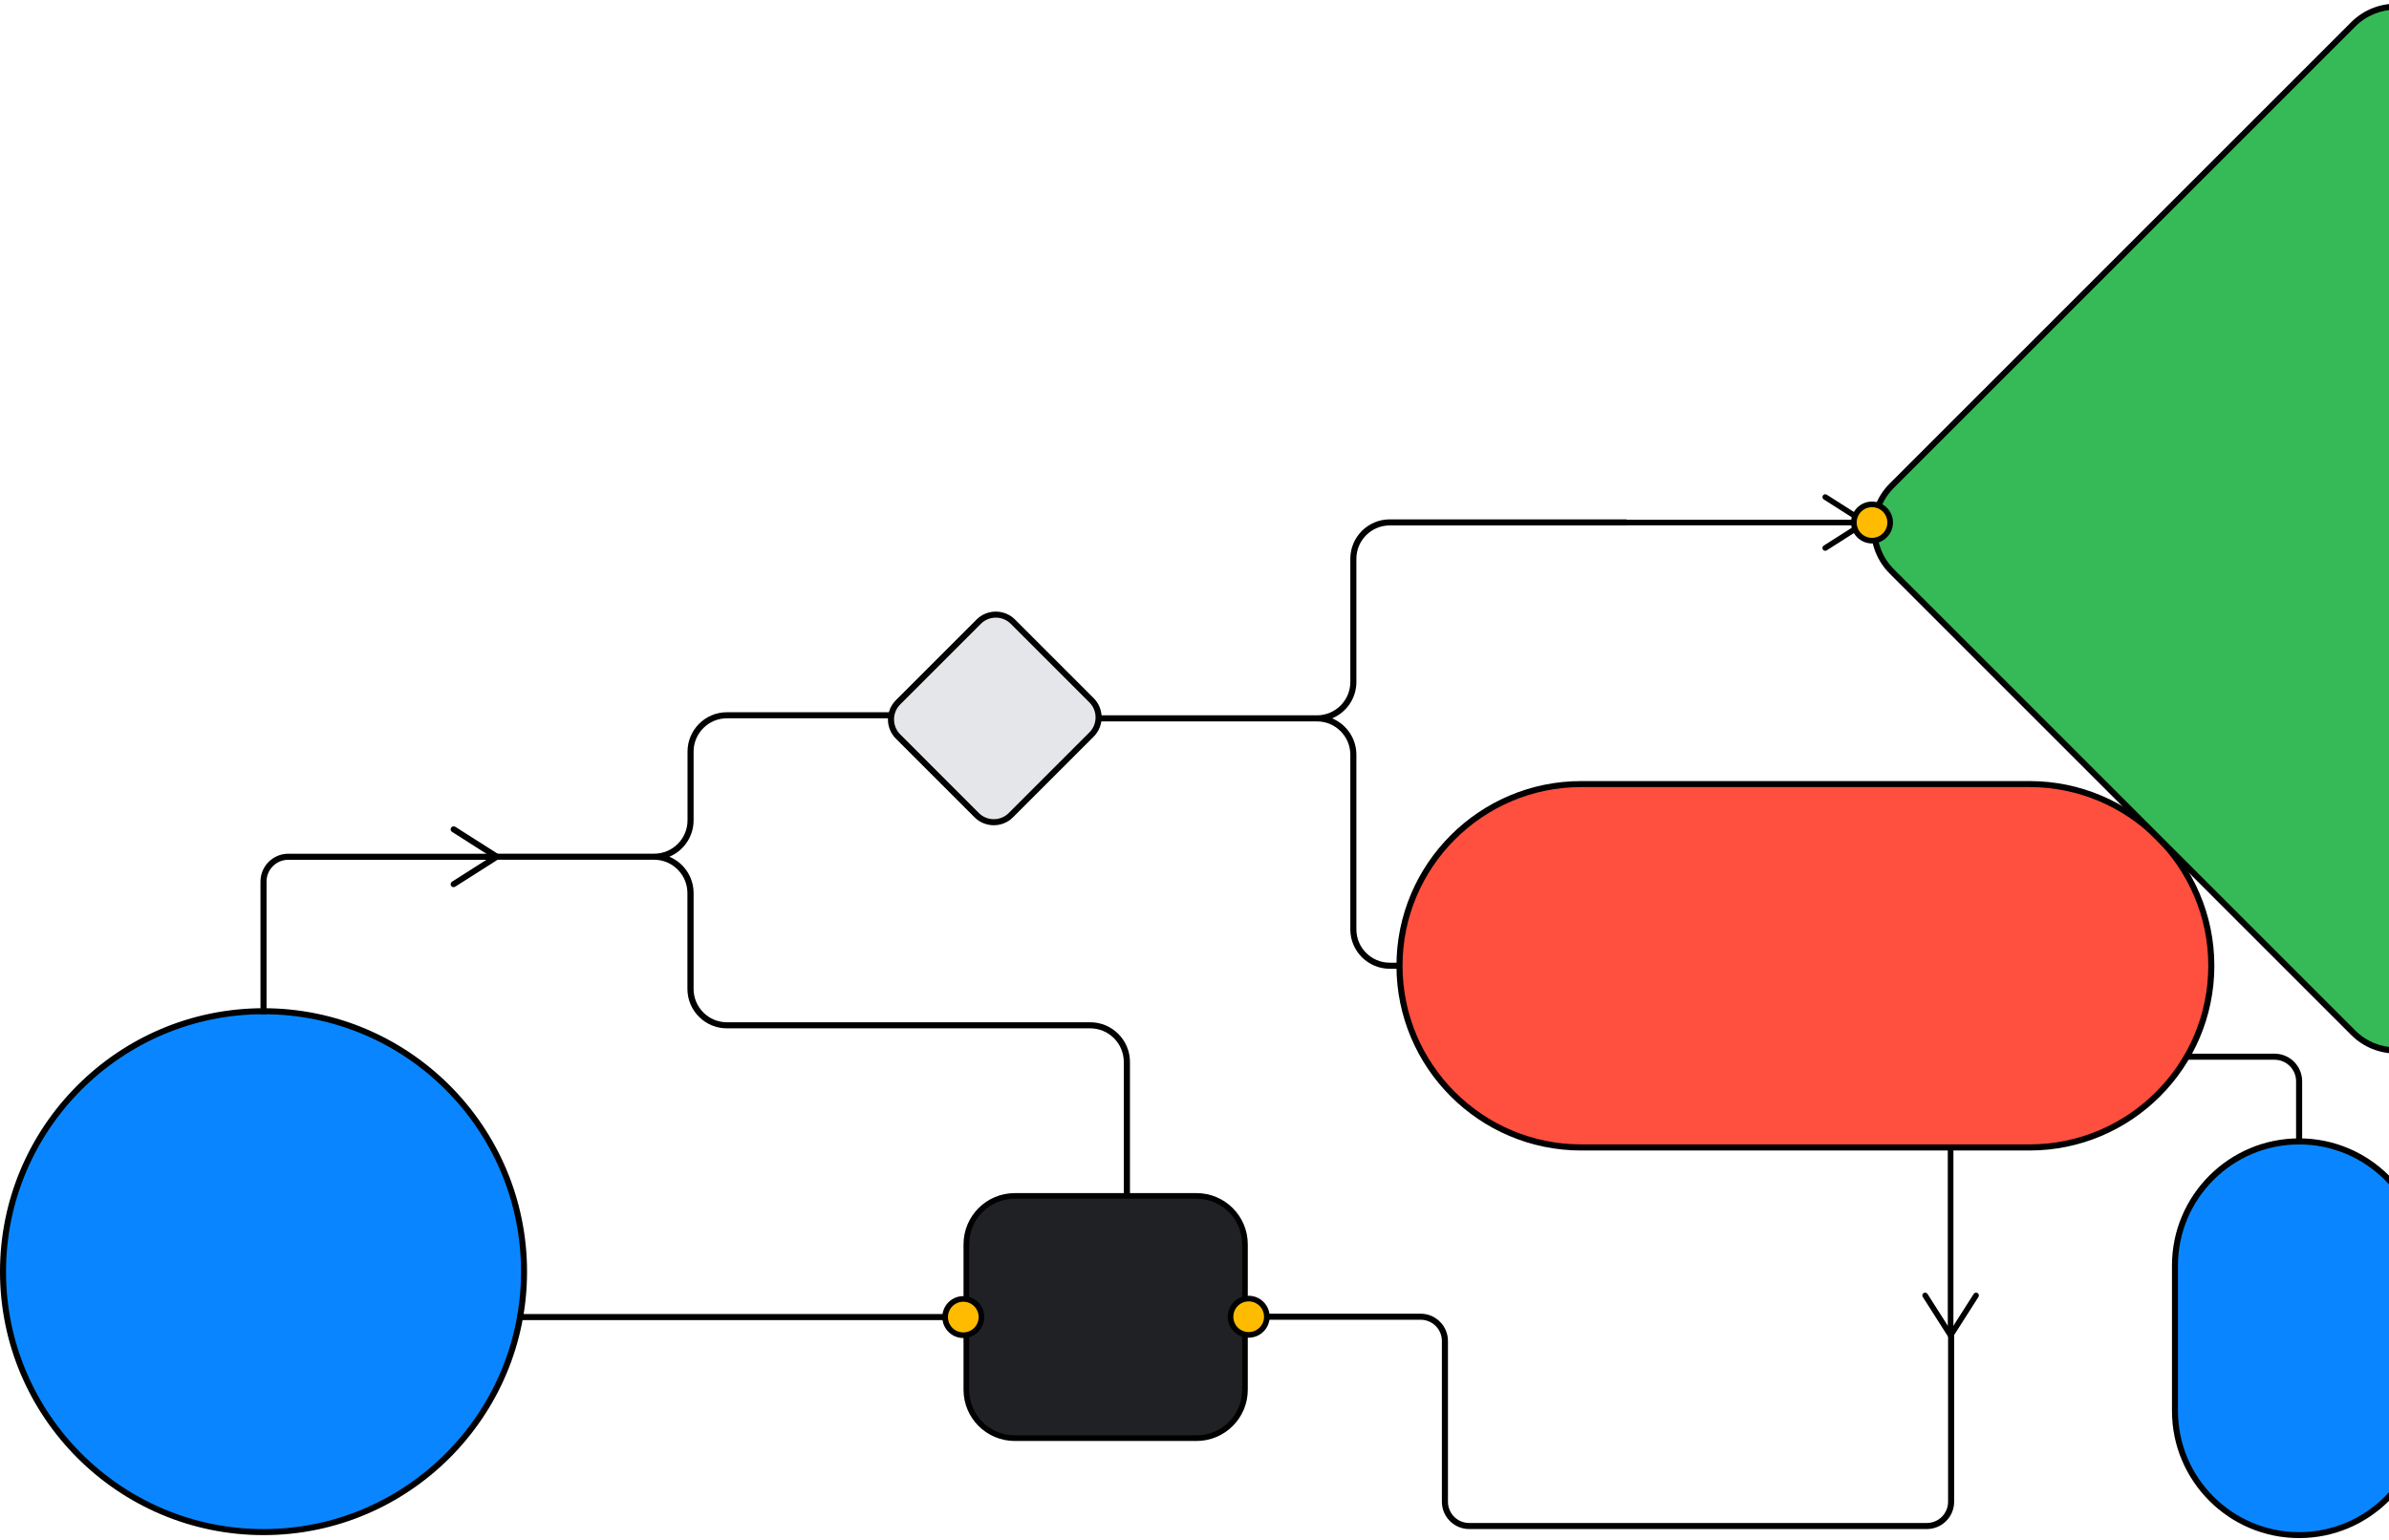 <svg width="425" height="274" viewBox="0 0 425 274" fill="none" xmlns="http://www.w3.org/2000/svg">
  <g clip-path="url(#clip0_52_295)">
    <path d="M46.88 272.62C72.473 272.62 93.22 251.873 93.22 226.28C93.22 200.687 72.473 179.94 46.88 179.94C21.287 179.94 0.54 200.687 0.54 226.28C0.54 251.873 21.287 272.62 46.88 272.62Z" fill="#0986FF"/>
    <path d="M46.88 273.17C21.03 273.17 0 252.14 0 226.29C0 200.44 21.03 179.41 46.88 179.41C72.73 179.41 93.76 200.44 93.76 226.29C93.77 252.13 72.73 273.17 46.88 273.17ZM46.88 180.48C21.62 180.48 1.07 201.03 1.07 226.29C1.07 251.55 21.62 272.1 46.88 272.1C72.14 272.1 92.69 251.55 92.69 226.29C92.69 201.02 72.14 180.48 46.88 180.48Z" fill="black"/>
    <path d="M361.05 204.19H281.3C263.44 204.19 248.97 189.71 248.97 171.86C248.97 154 263.45 139.53 281.3 139.53H361.06C378.92 139.53 393.39 154.01 393.39 171.86C393.39 189.71 378.91 204.19 361.05 204.19Z" fill="#FF4F3E"/>
    <path d="M361.05 204.73H281.3C263.17 204.73 248.43 189.98 248.43 171.86C248.43 153.74 263.18 138.99 281.3 138.99H361.06C379.19 138.99 393.93 153.74 393.93 171.86C393.93 189.98 379.18 204.73 361.05 204.73ZM281.3 140.06C263.77 140.06 249.51 154.32 249.51 171.85C249.51 189.38 263.77 203.64 281.3 203.64H361.06C378.59 203.64 392.85 189.38 392.85 171.85C392.85 154.32 378.59 140.06 361.06 140.06H281.3Z" fill="black"/>
    <path d="M418.64 183.77L336.54 101.67C332.33 97.46 332.33 90.64 336.54 86.43L418.64 4.33C422.85 0.12 429.67 0.12 433.88 4.33L515.98 86.43C520.19 90.64 520.19 97.46 515.98 101.67L433.88 183.77C429.67 187.98 422.85 187.98 418.64 183.77Z" fill="#36BA57"/>
    <path d="M426.26 187.47C423.36 187.47 420.46 186.37 418.26 184.16L336.16 102.06C331.75 97.65 331.75 90.47 336.16 86.06L418.26 3.96C422.67 -0.45 429.85 -0.45 434.26 3.96L516.36 86.06C520.77 90.47 520.77 97.65 516.36 102.06L434.26 184.16C432.06 186.36 429.16 187.47 426.26 187.47ZM419.02 183.39C423.01 187.38 429.51 187.38 433.5 183.39L515.6 101.29C519.59 97.3 519.59 90.8 515.6 86.81L433.5 4.71C429.51 0.72 423.01 0.72 419.02 4.71L336.92 86.81C332.93 90.8 332.93 97.3 336.92 101.29L419.02 183.39Z" fill="black"/>
    <path d="M409.02 273.17C396.82 273.17 386.93 263.28 386.93 251.08V225.2C386.93 213 396.82 203.11 409.02 203.11C421.22 203.11 431.11 213 431.11 225.2V251.07C431.11 263.27 421.22 273.17 409.02 273.17Z" fill="#0986FF"/>
    <path d="M409.02 273.7C396.54 273.7 386.39 263.55 386.39 251.07V225.2C386.39 212.72 396.54 202.57 409.02 202.57C421.5 202.57 431.65 212.72 431.65 225.2V251.07C431.65 263.55 421.49 273.7 409.02 273.7ZM409.02 203.65C397.13 203.65 387.46 213.32 387.46 225.21V251.08C387.46 262.97 397.13 272.64 409.02 272.64C420.91 272.64 430.58 262.97 430.58 251.08V225.2C430.57 213.32 420.9 203.65 409.02 203.65Z" fill="black"/>
    <path d="M212.86 255.92H180.53C175.77 255.92 171.91 252.06 171.91 247.3V221.43C171.91 216.67 175.77 212.81 180.53 212.81H212.86C217.62 212.81 221.48 216.67 221.48 221.43V247.3C221.48 252.06 217.62 255.92 212.86 255.92Z" fill="#202124" stroke="black" stroke-miterlimit="10"/>
    <path d="M47.42 180.48H46.34V156.86C46.34 154.14 48.56 151.92 51.28 151.92H87.62V153H51.28C49.15 153 47.42 154.73 47.42 156.86V180.48Z" fill="black"/>
    <path d="M80.25 157.63C80.09 157.38 80.16 157.05 80.42 156.89L87.37 152.46L80.42 148.03C80.17 147.87 80.09 147.54 80.25 147.29C80.41 147.04 80.75 146.97 80.99 147.12L88.66 152C88.82 152.1 88.91 152.27 88.91 152.45C88.91 152.63 88.82 152.81 88.66 152.9L80.99 157.78C80.9 157.84 80.8 157.86 80.7 157.86C80.53 157.88 80.36 157.79 80.25 157.63Z" fill="black"/>
    <path d="M168.19 233.83H92.03V234.91H168.19V233.83Z" fill="black"/>
    <path d="M171.37 237.6C173.154 237.6 174.6 236.154 174.6 234.37C174.6 232.586 173.154 231.14 171.37 231.14C169.586 231.14 168.14 232.586 168.14 234.37C168.14 236.154 169.586 237.6 171.37 237.6Z" fill="#FFBB00"/>
    <path d="M171.37 237.6C173.154 237.6 174.6 236.154 174.6 234.37C174.6 232.586 173.154 231.14 171.37 231.14C169.586 231.14 168.14 232.586 168.14 234.37C168.14 236.154 169.586 237.6 171.37 237.6Z" stroke="black" stroke-miterlimit="10"/>
    <path d="M342.79 272.09H261.36C258.69 272.09 256.51 269.91 256.51 267.24V238.62C256.51 236.54 254.82 234.85 252.74 234.85H223.64V233.77H252.74C255.41 233.77 257.59 235.95 257.59 238.62V267.24C257.59 269.32 259.28 271.01 261.36 271.01H342.79C344.87 271.01 346.56 269.32 346.56 267.24V237.54H347.64V267.24C347.64 269.91 345.47 272.09 342.79 272.09Z" fill="black"/>
    <path d="M222.14 237.54C223.924 237.54 225.37 236.094 225.37 234.31C225.37 232.526 223.924 231.08 222.14 231.08C220.356 231.08 218.91 232.526 218.91 234.31C218.91 236.094 220.356 237.54 222.14 237.54Z" fill="#FFBB00"/>
    <path d="M222.14 237.54C223.924 237.54 225.37 236.094 225.37 234.31C225.37 232.526 223.924 231.08 222.14 231.08C220.356 231.08 218.91 232.526 218.91 234.31C218.91 236.094 220.356 237.54 222.14 237.54Z" fill="#FFBB00" stroke="black" stroke-miterlimit="10"/>
    <path d="M347.01 203.82V236.94" stroke="black" stroke-miterlimit="10"/>
    <path d="M342.21 230.1C342.44 229.95 342.75 230.02 342.9 230.25L347.01 236.7L351.12 230.25C351.27 230.02 351.58 229.95 351.81 230.1C352.04 230.25 352.11 230.56 351.96 230.79L347.43 237.9C347.34 238.04 347.18 238.13 347.01 238.13C346.84 238.13 346.68 238.04 346.59 237.9L342.06 230.79C342.01 230.71 341.98 230.61 341.98 230.52C341.98 230.36 342.06 230.2 342.21 230.1Z" fill="black"/>
    <path d="M409.55 203.11H408.47V192.41C408.47 190.3 406.75 188.58 404.64 188.58H389.04V187.5H404.64C407.35 187.5 409.55 189.7 409.55 192.41V203.11Z" fill="black"/>
    <path d="M288.3 92.98H331.13" stroke="black" stroke-miterlimit="10"/>
    <path d="M324.29 97.78C324.14 97.55 324.21 97.24 324.44 97.09L330.89 92.98L324.44 88.87C324.21 88.72 324.14 88.41 324.29 88.18C324.44 87.95 324.75 87.88 324.98 88.03L332.09 92.56C332.23 92.65 332.32 92.81 332.32 92.98C332.32 93.15 332.23 93.31 332.09 93.4L324.98 97.93C324.9 97.98 324.8 98.01 324.71 98.01C324.55 98.01 324.39 97.93 324.29 97.78Z" fill="black"/>
    <path d="M333.03 96.21C334.814 96.21 336.26 94.764 336.26 92.98C336.26 91.196 334.814 89.75 333.03 89.75C331.246 89.75 329.8 91.196 329.8 92.98C329.8 94.764 331.246 96.21 333.03 96.21Z" fill="#FFBB00" stroke="black" stroke-miterlimit="10"/>
    <path d="M173.75 145.06L159.77 131.08C158.09 129.4 158.09 126.67 159.77 124.98L174.11 110.64C175.79 108.96 178.52 108.96 180.21 110.64L194.19 124.62C195.87 126.3 195.87 129.03 194.19 130.72L179.85 145.06C178.16 146.74 175.43 146.74 173.75 145.06Z" fill="#E4E6E9"/>
    <path d="M176.79 146.85C175.55 146.85 174.31 146.38 173.36 145.43L159.38 131.45C157.49 129.56 157.49 126.48 159.38 124.59L173.72 110.25C175.61 108.36 178.69 108.36 180.58 110.25L194.56 124.23C196.45 126.12 196.45 129.2 194.56 131.09L180.22 145.43C179.28 146.38 178.04 146.85 176.79 146.85ZM174.13 144.67C175.6 146.14 177.99 146.14 179.46 144.67L193.8 130.33C195.27 128.86 195.27 126.47 193.8 124.99L179.82 111.01C178.35 109.54 175.96 109.54 174.49 111.01L160.15 125.35C158.68 126.82 158.68 129.21 160.15 130.68L174.13 144.67Z" fill="black"/>
    <path d="M248.97 172.39H247.23C243.37 172.39 240.22 169.25 240.22 165.38V134.3C240.22 131.03 237.56 128.37 234.29 128.37H195.41V127.29H234.29C237.56 127.29 240.22 124.63 240.22 121.36V99.43C240.22 95.57 243.36 92.42 247.23 92.42H289.38V93.5H247.23C243.96 93.5 241.3 96.16 241.3 99.43V121.36C241.3 124.27 239.52 126.77 236.99 127.83C239.52 128.89 241.3 131.39 241.3 134.3V165.38C241.3 168.65 243.96 171.31 247.23 171.31H248.97V172.39Z" fill="black"/>
    <path d="M201 212.81H199.92V188.97C199.92 185.67 197.24 182.99 193.94 182.99H129.3C125.44 182.99 122.29 179.85 122.29 175.98V158.92C122.29 155.65 119.63 152.99 116.36 152.99H87.2V151.91H116.38C119.65 151.91 122.31 149.25 122.31 145.98V133.75C122.31 129.89 125.45 126.74 129.32 126.74H158.54V127.82H129.32C126.05 127.82 123.39 130.48 123.39 133.75V145.98C123.39 148.89 121.61 151.39 119.08 152.45C121.61 153.51 123.39 156.01 123.39 158.92V175.98C123.39 179.25 126.05 181.91 129.32 181.91H193.96C197.85 181.91 201.02 185.08 201.02 188.97V212.81H201Z" fill="black"/>
  </g>
  <defs>
    <clipPath id="clip0_52_295">
      <rect width="520" height="274" fill="white"/>
    </clipPath>
  </defs>
</svg>